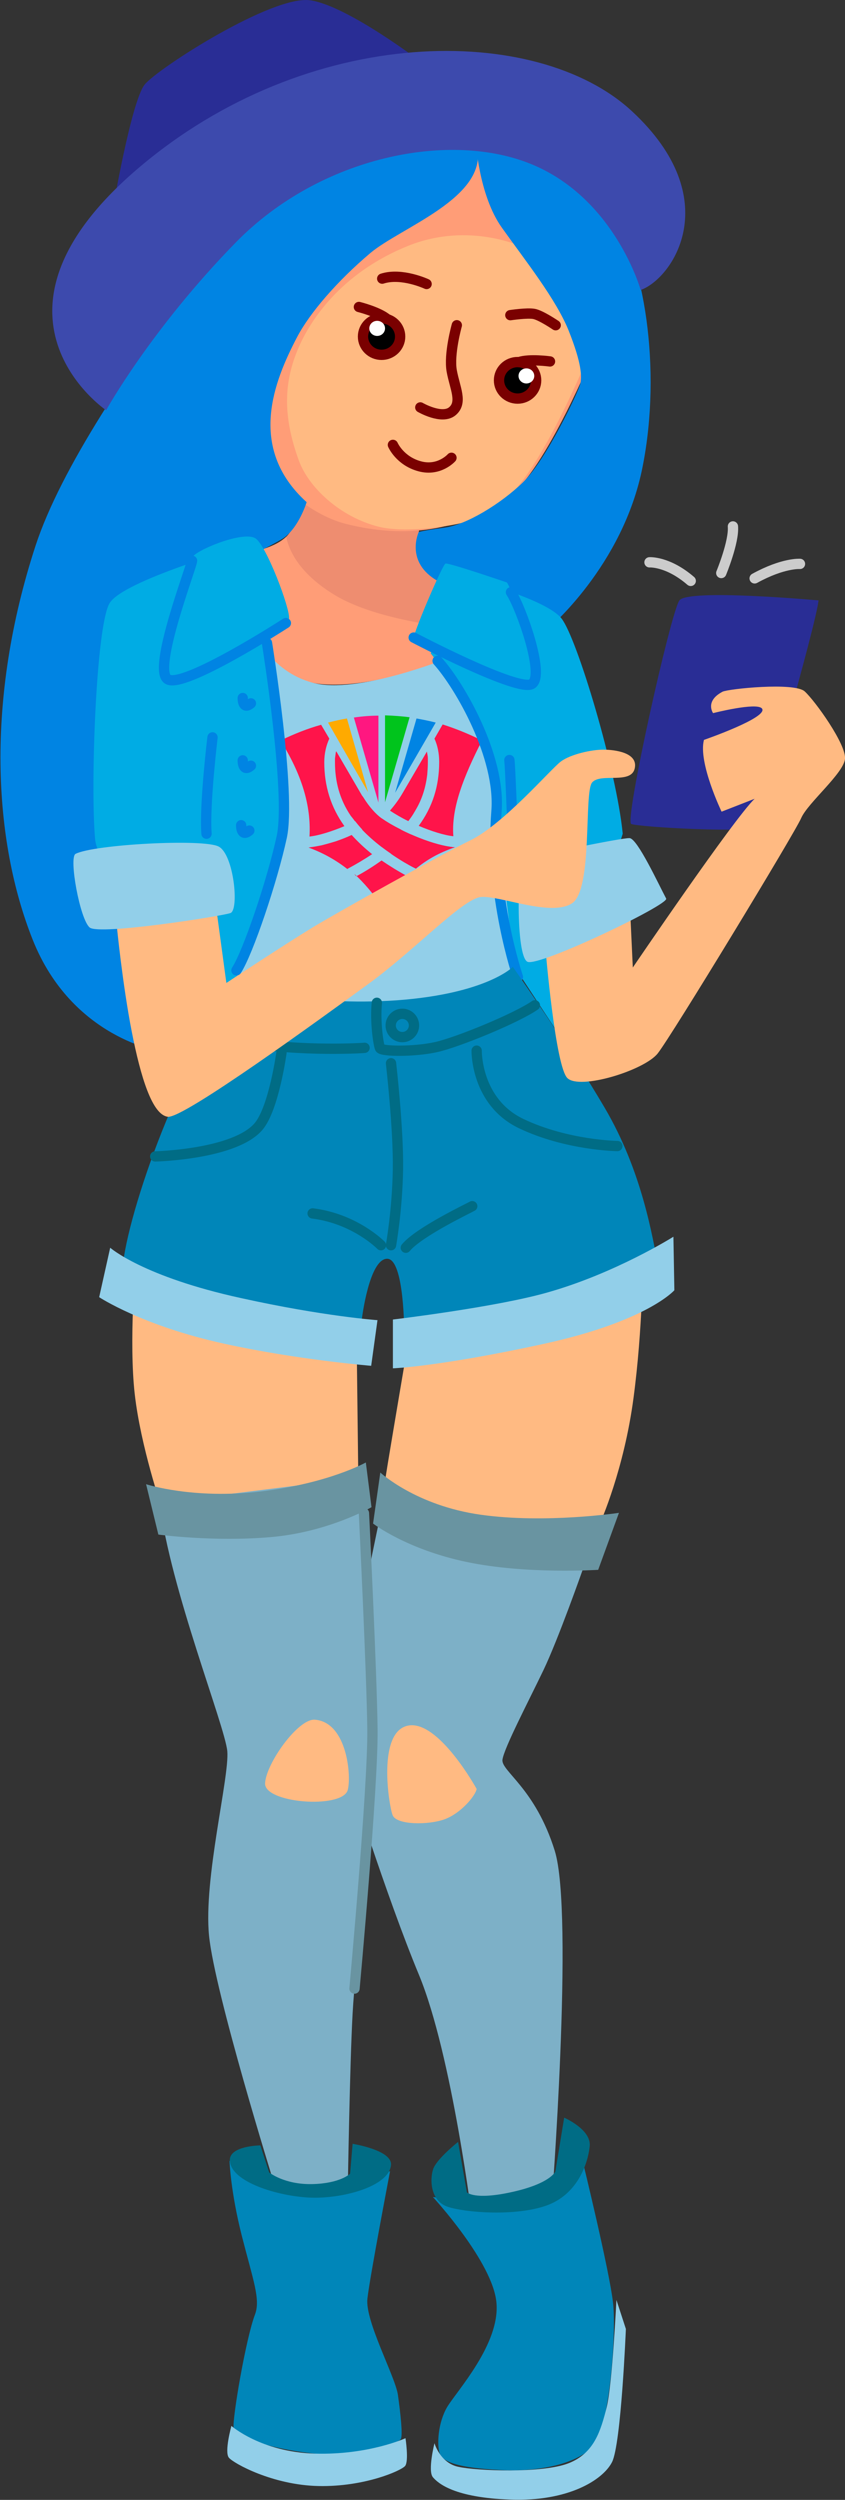 <?xml version="1.0" encoding="utf-8"?>
<!-- Generator: Adobe Illustrator 24.0.3, SVG Export Plug-In . SVG Version: 6.00 Build 0)  -->
<svg version="1.1" id="Layer_1" xmlns="http://www.w3.org/2000/svg" xmlns:xlink="http://www.w3.org/1999/xlink" x="0px" y="0px"
	 viewBox="0 0 268.4 794" style="enable-background:new 0 0 268.4 794;" xml:space="preserve">
<rect x="0" y="0" width="268.4" height="794" fill="#333333" stroke="none"/>
<style type="text/css">
	.st0{fill:none;stroke:#CCCCCC;stroke-width:3.272;stroke-linecap:round;stroke-linejoin:round;stroke-miterlimit:10;}
	.st1{fill:#EE8D70;}
	.st2{fill:#FF9D77;}
	.st3{fill:#FFBA82;}
	.st4{fill:none;stroke:#7A0000;stroke-width:3.272;stroke-linecap:round;stroke-linejoin:round;stroke-miterlimit:10;}
	.st5{stroke:#7A0000;stroke-width:3.272;stroke-linecap:round;stroke-linejoin:round;stroke-miterlimit:10;}
	.st6{fill:#FFFFFF;}
	.st7{fill:#0084E3;}
	.st8{fill:none;stroke:#EE8D70;stroke-width:3.272;stroke-linecap:round;stroke-linejoin:round;stroke-miterlimit:10;}
	.st9{fill:#292D95;}
	.st10{fill:#3D4AAD;}
	.st11{fill:#92CFE9;}
	.st12{fill:#FF144A;}
	.st13{fill:#00C41C;}
	.st14{fill:#FF1780;}
	.st15{fill:#FFAA00;}
	.st16{fill:#00ACE4;}
	.st17{fill:none;stroke:#0084E3;stroke-width:3.272;stroke-linecap:round;stroke-linejoin:round;stroke-miterlimit:10;}
	.st18{fill:#0086B9;}
	.st19{fill:none;stroke:#006C85;stroke-width:3.272;stroke-linecap:round;stroke-linejoin:round;stroke-miterlimit:10;}
	.st20{fill:#7DB0C7;}
	.st21{fill:#6994A1;}
	.st22{fill:#006C85;}
	.st23{fill:none;stroke:#6994A1;stroke-width:3.272;stroke-linecap:round;stroke-linejoin:round;stroke-miterlimit:10;}
</style>
<g>
	<g>
		<path class="st0" d="M239.7,183.7c9.1-5,14.4-4.6,14.4-4.6"/>
		<path class="st0" d="M229.1,182c0,0,4.1-9.9,3.7-14.8"/>
		<path class="st0" d="M219.4,184.5c-7.3-6.3-13.1-5.9-13.1-5.9"/>
		<path class="st1" d="M133.8,164.7c0,0-2,7,0,12.7c2,5.7,10.2,11,10.2,11l0.6,20.1c0,0-32.2,13.6-49.6,7.3
			c-17.4-6.3-16.8-40.1-16.8-40.1s9.8-1.3,13.5-6.1c3.7-4.8,6.1-11.4,6.1-11.4L133.8,164.7z"/>
		<path class="st2" d="M90.9,170.5c1,4.8,4.5,11.9,15.6,18.6c9.9,5.9,25.4,8.9,37.9,10.4l0.3,8.9c0,0-32.2,13.6-49.6,7.3
			c-17.4-6.3-16.8-40.1-16.8-40.1S86.7,174.5,90.9,170.5z"/>
		<path class="st2" d="M161.1,158.2c-15.1,10.4-32.2,13-51.2,8.2s-34.8-28.9-34.8-28.9L123,40.4l36.6,1.7L189,111
			C189,111,173.3,149.8,161.1,158.2z"/>
		<g>
			<path class="st3" d="M120.3,167.3c-12.3-3.1-22.3-12.5-25.4-21.1c-5.2-14.3-4.7-25-0.1-35.7S110,86,129.6,78.1s36.7,0.5,36.7,0.5
				l4.2-4.9l16.6,38.8c0,0-15.7,38.8-27.9,47.2c-3.6,2.5-7.4,4.5-11.2,6.1C140.8,167.6,128,169.2,120.3,167.3z"/>
		</g>
		<path class="st4" d="M176.5,103.3c0,0-4.7-3.2-6.9-3.6s-7.5,0.4-7.5,0.4"/>
		<path class="st4" d="M135.5,90.2c0,0-7.9-3.7-14.1-1.7"/>
		<path class="st4" d="M145.1,103.3c0,0-2.6,9.2-1.6,14.6c1,5.4,3.5,9.9,0.2,12.7c-3.3,2.8-10.2-1.2-10.2-1.2"/>
		<path class="st4" d="M143.4,145.4c0,0-3.9,4.4-10.1,2.7c-6.3-1.7-8.5-6.8-8.5-6.8"/>
		<ellipse class="st5" cx="164.4" cy="120.8" rx="5.9" ry="5.8"/>
		<path class="st5" d="M174.7,114.8c0,0-6.5-0.9-9.8,0.2"/>
		<ellipse class="st5" cx="121.2" cy="106.9" rx="5.9" ry="5.8"/>
		<ellipse class="st6" cx="167.2" cy="119.4" rx="2.5" ry="2.4"/>
		<ellipse class="st6" cx="119.8" cy="104.3" rx="2.5" ry="2.4"/>
		<path class="st5" d="M114,97.5c0,0,6.4,1.6,9,3.9"/>
		<path class="st7" d="M151.1,44.7c0,0,0.9,17.2,8.3,27.6s17.3,22.8,21.3,32.9s4.2,14.4,3.6,16.8c-0.6,2.4-10.8,24.1-18.2,31.2
			c-7,6.8-18,13.5-24.9,14.4c-6.9,0.9-8.2,1.4-8.2,1.4s-4.2,8.9,5,14.9c9.2,6,36,15.9,36,15.9s23.9-20,30.1-51.5
			c6.3-31.6,0.2-66.8-9.8-80s-13.7-14.2-22.6-18.9C162.9,44.6,151.1,44.7,151.1,44.7z"/>
		<path class="st7" d="M151.6,46.9c3.1,16-24.3,25.3-34,33.5c-10.3,8.7-19.2,18.9-23.3,26.8c-7.1,13.6-16,35,3.1,52.3
			c0,0-2.5,8.2-7.5,11.5c-5,3.3-53.3,27-53.3,27l14.6,136c0,0-28.3-4.1-40.8-35.5s-15.1-76.2,0.9-125.2
			c16.1-49.1,89.1-131.6,89.1-131.6L151.6,46.9z"/>
		<path class="st8" d="M204,91.6"/>
		<path class="st9" d="M134.3,20.1c0,0-23.7-18.2-35.7-20S50.3,21.6,46,26.8S35.7,67.2,35.7,67.2L134.3,20.1z"/>
		<path class="st10" d="M203.5,92.1c0,0-8-28.6-34.1-39.7s-67.6-2.9-94.5,24.6s-41.2,53.3-41.2,53.3s-44.4-30.1,9.9-76.6
			s127-46.3,157.1-18.4S213.7,88.5,203.5,92.1z"/>
		<path class="st11" d="M170.3,305.6L158,238.1l-16.2-28.9c0,0-28.3,11.4-42.3,7.7S81,200.7,81,200.7l-4.7,27.2l-6.5,93.9
			c0,0,37.2,3.4,61.5-0.4C155.5,317.5,170.3,305.6,170.3,305.6z"/>
		<g>
			<g>
				<g>
					<path class="st12" d="M115,263.5c0.4-0.2,0.8-0.4,1.2-0.6c0.6-0.3,1.1-0.6,1.7-0.9c1.2-0.7,2.3-1.4,3.3-2.1
						c1.8,1.3,4,2.5,6.2,3.6c-0.2,0.2-0.3,0.3-0.5,0.5c-1.6,1.7-3.5,3.4-5.7,5C118.9,267.2,116.8,265.4,115,263.5z"/>
					<path class="st12" d="M101.5,268.6c0.2,0,0.4-0.1,0.6-0.1c1.1-0.3,2.3-0.6,3.6-1c0.3-0.1,0.7-0.2,1-0.3c1.7-0.6,3.3-1.2,5-2
						c1.9,2.1,4,4.1,6.5,6.1c-2.4,1.6-5.1,3.2-7.9,4.7c0.2,0.1,0.3,0.3,0.5,0.4c-4.1-3.3-8.4-5.6-12.8-7.2h0
						C99,269,100.2,268.9,101.5,268.6z"/>
					<path class="st12" d="M113.2,278.3c3-1.6,5.6-3.3,8-5c2.5,1.7,5.2,3.4,8.2,5l0.2-0.2c-2.8,2.7-5.4,5.9-8.3,9.9
						c-2.7-4.2-5.7-7.6-8.7-10.4C112.7,277.9,113,278.2,113.2,278.3z"/>
					<path class="st12" d="M128.4,273.9c-1.5-0.9-2.9-1.8-4.2-2.7c2.5-2,4.7-4,6.5-6.1c5,2.2,10.2,3.8,13.8,4h0
						c-5.2,1.8-9,4-12.5,6.9l0.1-0.1C130.9,275.3,129.5,274.5,128.4,273.9z"/>
				</g>
				<path class="st6" d="M100.6,269.8"/>
			</g>
			<g>
				<path class="st7" d="M125.5,251.8l6.8-23.6c2.2,0.4,4.2,0.8,6.1,1.3L125.5,251.8z"/>
				<g>
					<path class="st12" d="M153.1,235.2c-5.9,11.6-9.8,21.5-9.1,30.4c-2.9-0.3-7-1.6-11-3.3c4.4-6,6.5-12.6,6.5-20.3
						c0-2.7-0.5-5.2-1.5-7.4l2.6-4.5C144.7,231.4,148.9,233.1,153.1,235.2z"/>
					<path class="st12" d="M128,251.7l7.6-13c0.1,0.7,0.3,1.4,0.3,2.2c0,0.4,0,0.8,0,1.2c0,1.4-0.1,2.7-0.2,4
						c-0.5,4-1.6,7.7-3.7,11.2c-0.2,0.4-0.5,0.8-0.7,1.2c-0.5,0.8-1,1.5-1.6,2.3c-2.1-1-4.1-2.2-5.8-3.3l0.1-0.2
						C125.4,255.7,126.8,253.8,128,251.7z"/>
				</g>
			</g>
			<g>
				<path class="st13" d="M122.3,227.2c2.8,0.1,5.4,0.3,7.8,0.6l-7.8,27"/>
			</g>
			<g>
				<path class="st14" d="M112.4,227.9c2.7-0.4,5.3-0.6,7.8-0.6l0,27.6L112.4,227.9z"/>
			</g>
			<g>
				<path class="st15" d="M104.2,229.5c2-0.5,4.1-1,6-1.3l6.7,23.4L104.2,229.5z"/>
				<g>
					<path class="st12" d="M115.6,253.6c0.9,1.5,1.9,2.8,2.9,3.9c-1.7,1.2-3.7,2.3-5.8,3.3c-0.4-0.6-0.9-1.2-1.3-1.7
						c-3.5-5.2-5-10.8-5-17c0-0.4,0-0.8,0-1.2c0.1-0.8,0.2-1.5,0.3-2.2l8.2,14.1C115.1,252.7,115.3,253.1,115.6,253.6z"/>
					<path class="st12" d="M89.1,235.2c4.3-2.1,8.6-3.8,12.9-5l2.6,4.4c-1,2.2-1.6,4.7-1.6,7.5c0,7.6,2.1,14.3,6.4,20.3
						c-4.1,1.7-8.2,3-11.1,3.3C98.9,255.8,95.7,245.7,89.1,235.2z"/>
					<g>
						<path class="st12" d="M115.5,253.4c1.8,2.9,3.9,5.2,5.7,6.5c6.8,4.7,17.3,8.8,23.2,9.2c0,0,0,0,0,0c-4.2,0.8-8.4,3.3-12.7,6.6
							c0,0,0,0,0,0c-1.2-0.6-2.3-1.2-3.3-1.9c-8-4.7-13.4-9.6-16.9-14.8c-3.5-5.2-5-10.8-5-17c0-0.4,0-0.8,0-1.2
							c0.1-0.8,0.2-1.5,0.3-2.2l8.2,14.1C115,252.7,115.2,253,115.5,253.4z"/>
					</g>
				</g>
			</g>
		</g>
		<path class="st16" d="M149.1,184c0,0,24.4,6.2,29.3,12.5c4.9,6.3,17.4,47.9,19.4,68.3l-20.1,64l-14.2-21.6c0,0-8.4-70.4-11.4-77.2
			c-3-6.8-15.3-22.5-15.3-22.5L149.1,184z"/>
		<path class="st16" d="M76,308.8c0,0,11-25.3,13-41c2.2-17.5-1.4-54.2-5.2-68.2c-3.8-14-7-25.9-7-25.9s-37.8,10.7-42,17.9
			c-4.3,7.2-6.1,58.1-4.6,74.8c1.5,16.7,37.4,12.1,37.4,12.1l3,40.6L76,308.8z"/>
		<path class="st16" d="M161,185c0,0-18.7-6.4-19.5-6c-0.9,0.3-9.5,20.3-10.1,23.5c-0.7,3.2,36.9,17.2,39,14.3
			C172.5,213.9,162.5,186.7,161,185z"/>
		<path class="st16" d="M81,170.9c-4.3-2.3-19.5,4.2-19.9,6.2c-0.4,2-10.3,35.9-7.9,38.6c2.5,2.6,38.2-16.4,38.6-19.2
			C92.3,193.6,84.5,172.8,81,170.9z"/>
		<path class="st17" d="M139,209.9c7.1,7.9,20.1,30.5,18.7,47.8c-2.1,26.5,6.8,52.6,6.8,52.6"/>
		<path class="st17" d="M161.8,241.4c0.3,2.7,0.9,19.4,0.9,19.4"/>
		<path class="st3" d="M129.1,429.6c0,0-3.9,23-5.9,35.1s-2.1,15.8-2.1,15.8s23.1,9.6,38.6,9s30.2-4.3,30.7-5.3
			c0.5-1,7.8-17.6,10.8-40c3-22.4,3-44.3,3-44.3L129.1,429.6z"/>
		<path class="st3" d="M113.3,426.9l0.5,41.9c0,0-18,8.8-28.7,11S51.4,479,51.4,479s-6.7-19.5-8.6-36.2s0.3-41.9,0.3-41.9
			L113.3,426.9z"/>
		<path class="st18" d="M209.2,402.9c-2-10.4-5.3-30.9-17.1-51c-11.8-20.1-29.2-44.8-29.2-44.8s-8.3,8.5-36.7,10.6
			c-28.4,2-51.6-4.1-51.6-4.1S59.9,338.8,52.8,356c-7.2,17.4-12.5,35.4-13.7,45.1c-1.2,9.7,75.8,18.9,75.8,18.1
			c0.1-0.8,2.4-19.2,8-19.4c5.6-0.2,5.5,23.9,5.5,23.9L209.2,402.9z"/>
		<path class="st19" d="M124.2,337.7c0,0,2.4,20.8,2.2,33.7s-2.2,24.1-2.2,24.1"/>
		<path class="st19" d="M150,383.1c-0.6,0.4-16.9,8.1-21.1,13.2"/>
		<path class="st19" d="M121,395.5c0,0-8.2-8.4-21.7-10.1"/>
		<path class="st19" d="M169.9,319.3c-5.7,4-24.6,11.8-31.5,13.3s-17.1,1.4-17.7,0.3c-0.5-1.1-1.6-8.4-1-14.4"/>
		<path class="st19" d="M115.8,332.8c-1.5,0.2-24.9,1.3-41.2-2.6"/>
		<ellipse class="st19" cx="127.8" cy="325.7" rx="3.7" ry="3.7"/>
		<path class="st19" d="M151.4,333.7c0,0-0.3,16.3,14.2,23.2c14.5,6.9,30.5,7.1,30.5,7.1"/>
		<path class="st19" d="M89.4,334.4c0,0-2.4,17.5-7.2,23.3c-7.5,9-32.9,9.6-32.9,9.6"/>
		<path class="st11" d="M213.9,392.8l0.3,17c0,0-8.6,9.9-41.8,17.1c-33.1,7.2-47.6,7.7-47.6,7.7l0-15.5c0,0,32.7-3.9,49.1-8.6
			C195.5,404.4,213.9,392.8,213.9,392.8z"/>
		<path class="st11" d="M119.9,419.3l-2,14.5c0,0-23.4-1.9-46.6-7c-26.1-5.7-39.8-14.8-39.8-14.8l3.5-15.7c0,0,10.4,9.2,41.6,16
			C102.8,418.1,119.9,419.3,119.9,419.3z"/>
		<path class="st9" d="M260,190.7c0,0-41.5-3.8-44.2,0c-2.8,3.9-17.5,70-15.3,71s39.3,3.1,40.1,0.7S259,199.3,260,190.7z"/>
		<path class="st3" d="M200.2,290.1l0.8,17.2c0,0,32.1-47.3,38.7-53.6l-10.5,4.1c0,0-7.5-15.6-5.6-22.8c0,0,20.8-7.2,18.4-10
			c-1.8-2-15.5,1.5-15.5,1.5s-2.7-3.8,3-6.8c1.7-0.9,22.8-3.1,26.1-0.1c3.3,3,13.2,16.8,12.8,21.4s-11.8,14-13.9,18.8
			c-2,4.7-41.3,69.4-45.6,74.8s-24.8,11.7-28.7,7.8c-3.8-3.8-6.9-40.6-6.9-40.6L200.2,290.1z"/>
		<path class="st11" d="M167.6,305.5c3.9,1.5,45-18.2,44-20.1c-2.4-4.5-9.1-19-11.6-19.2c-2.5-0.2-30.9,5.9-33.3,6.2
			C164.2,272.8,163.7,304,167.6,305.5z"/>
		<path class="st3" d="M37.1,294.1c0,0,1.8,18.4,4.7,33.3c2.9,14.9,6.6,26.7,11.5,27.3c4.9,0.7,49-31.5,63.6-42.1
			c14.6-10.6,29.9-27,35.8-27.7c5.8-0.6,22.3,6.4,29,2c6.7-4.4,3.7-35.4,6.4-38.4c2.7-3.1,12.3,0.7,13.5-4.4c1.2-5.1-6.4-6-10-6
			s-10.3,1.4-13.5,3.8s-18.1,19.8-28.7,25s-42.4,23-50,27.6c-9.5,5.8-27.5,17.7-27.5,17.7l-3.8-28.1L37.1,294.1z"/>
		<path class="st11" d="M24,271.2c-2.2,1.1,1.4,20.9,4.5,23.4s41.9-3.6,44.7-4.6c2.8-1,1.1-18.5-3.7-21.1
			C64.8,266.3,29.8,268.2,24,271.2z"/>
		<path class="st20" d="M185,498.8c0,0-7.7,21.9-12.4,31.7s-12.5,24.7-13,28.4c-0.5,3.6,10.4,9,16.6,28.9
			c6.2,19.9-1.1,113.9-1.1,113.9l-24.9,4.8c0,0-6.6-53.8-17.1-79.2c-10.5-25.3-22.8-64.7-22.8-64.7s-1.9-9.3-0.4-23.5
			c1.6-14.2,11.4-60.2,11.4-60.2L185,498.8z"/>
		<path class="st20" d="M114.4,469.3c0,0,3.9,48.7,3.8,80.2c-0.1,31.5-5.3,73.5-6.2,90s-1.5,54.2-1.5,54.2l-11.8,8.3L86.9,693
			c0,0-18.7-60.1-20.5-78.2c-1.8-18.1,6.5-50.3,5.8-58.6c-0.8-8.2-18.1-51.5-21.5-78.9L114.4,469.3z"/>
		<path class="st21" d="M196.6,480.5l-6.6,18.1c0,0-22.8,1.5-41.8-2.5c-19.1-4-29.7-12.2-29.7-12.2l2.3-16.2
			c0,0,11.3,10.5,31.9,13.4S196.6,480.5,196.6,480.5z"/>
		<path class="st21" d="M116.2,464.5c0,0-11.7,6.6-33.3,9.2c-21.6,2.6-36.5-2.3-36.5-2.3l3.9,16c0,0,17.5,2.4,35.8,0.8
			s31.9-9.5,31.9-9.5L116.2,464.5z"/>
		<path class="st3" d="M151.4,568.2c0,0-12.2-22.2-21.9-20.1s-6,25.3-4.8,28.4c1.2,3.2,11.5,3.2,16.6,1.3S151,570.4,151.4,568.2z"/>
		<path class="st3" d="M100,546.2c-5.3-0.4-15.5,13.9-15.8,20.2c-0.3,6.3,24.1,8.2,26.2,2.3C111.7,564.6,110.4,547,100,546.2z"/>
		<path class="st18" d="M185.1,686.5c0,0,8.4,34.4,9.6,44.7c1.2,10.3-1.3,39.7-5.9,45.3c-4.6,5.6-16.4,8.7-29.9,8
			c-13.5-0.7-18.1-2.5-19.2-5.2c-1-2.7-0.6-9.9,2.4-14.9c3.1-5.1,16.7-19.9,15.6-32.9c-1-12.9-20.2-33.7-20.2-33.7l21.6,2.9
			l20.3-6.2L185.1,686.5z"/>
		<path class="st18" d="M123.9,689.6c0,0-6.4,33.4-7.2,40.5c-0.8,7.1,8.9,24.8,9.7,30.6c0.8,5.8,1.6,12.8,0.9,14
			c-0.7,1.2-12.8,5.7-26.1,4.7c-13.3-1.1-26.6-5.2-27-8.3c-0.4-3.1,3.9-28.4,6.8-36c1.8-4.8-0.6-10.9-4.2-25
			c-3.6-14.2-3.9-23.8-3.9-23.8l13.9,6.8l19.8,1.8L123.9,689.6z"/>
		<path class="st22" d="M179.2,672.6c0,0,8.8,3.8,8.1,9.2c-0.6,5.5-3.9,15.2-13.7,18.7c-9.8,3.5-25.7,2.3-31.4,0.4
			c-5.6-1.9-5.7-8.8-4.6-12c1.1-3.2,7.9-8.6,7.9-8.6l2.8,16c0,0,2.3,2.6,14.4-0.1c12.2-2.7,13.7-6.5,13.7-6.5L179.2,672.6z"/>
		<path class="st22" d="M112,680.9c0,0,12.6,2,12.2,6.7c-0.6,6.9-15.5,10.8-25.6,10.4s-25.3-4.9-25.6-11.8c-0.2-4.7,9.7-4.8,9.7-4.8
			l2.8,8.6c0,0,4.8,3.9,13.7,3.7s12-3.3,12-3.3L112,680.9z"/>
		<path class="st11" d="M195.8,730.5l3,9.2c0,0-1.5,36.6-4.4,42.3c-2.9,5.7-14,12.6-32.3,11.9c-17.7-0.6-22.9-5.1-24.6-7.1
			c-1.7-2,0.5-10.8,0.5-10.8s1.8,6.3,7.6,7.5c5.9,1.3,26.6,2.1,34.9-1.1c8.3-3.2,10.3-10.4,12.2-17.8
			C194.5,757.3,195.8,730.5,195.8,730.5z"/>
		<path class="st11" d="M128.8,774.4c0,0,1.1,7.2-0.1,8.8c-1.2,1.5-12.9,6.7-27.5,6.4c-14.6-0.3-27-7.2-28.5-9s0.8-10.1,0.8-10.1
			s9.4,8.3,26.5,8.8S128.8,774.4,128.8,774.4z"/>
		<path class="st17" d="M131.4,202.5c0,0,33.5,17.6,37.6,14.7s-3.5-24.2-6.7-29.1"/>
		<path class="st17" d="M90.8,197.9c0,0-32.8,21.2-37.6,17.8c-4.8-3.4,7.7-35.7,7.8-37.6"/>
		<path class="st17" d="M84.8,204.2c0,0,7.7,47.7,4.7,61.6c-3,13.9-10.7,36.7-14.4,42.4"/>
		<path class="st17" d="M67.5,234.2c0,0-2.6,21.6-1.9,30.6"/>
		<path class="st17" d="M79.7,223.4c-2.7,2.3-2.6-1.7-2.6-1.7"/>
		<path class="st17" d="M79.7,243.2c-2.7,2.3-2.6-1.7-2.6-1.7"/>
		<path class="st17" d="M79.2,263.8c-2.7,2.3-2.6-1.7-2.6-1.7"/>
		<path class="st23" d="M115.6,480.6c0,0,2.5,50.9,2.7,68.8c0.2,18-5.7,82.2-5.7,82.2"/>
	</g>
</g>
</svg>
